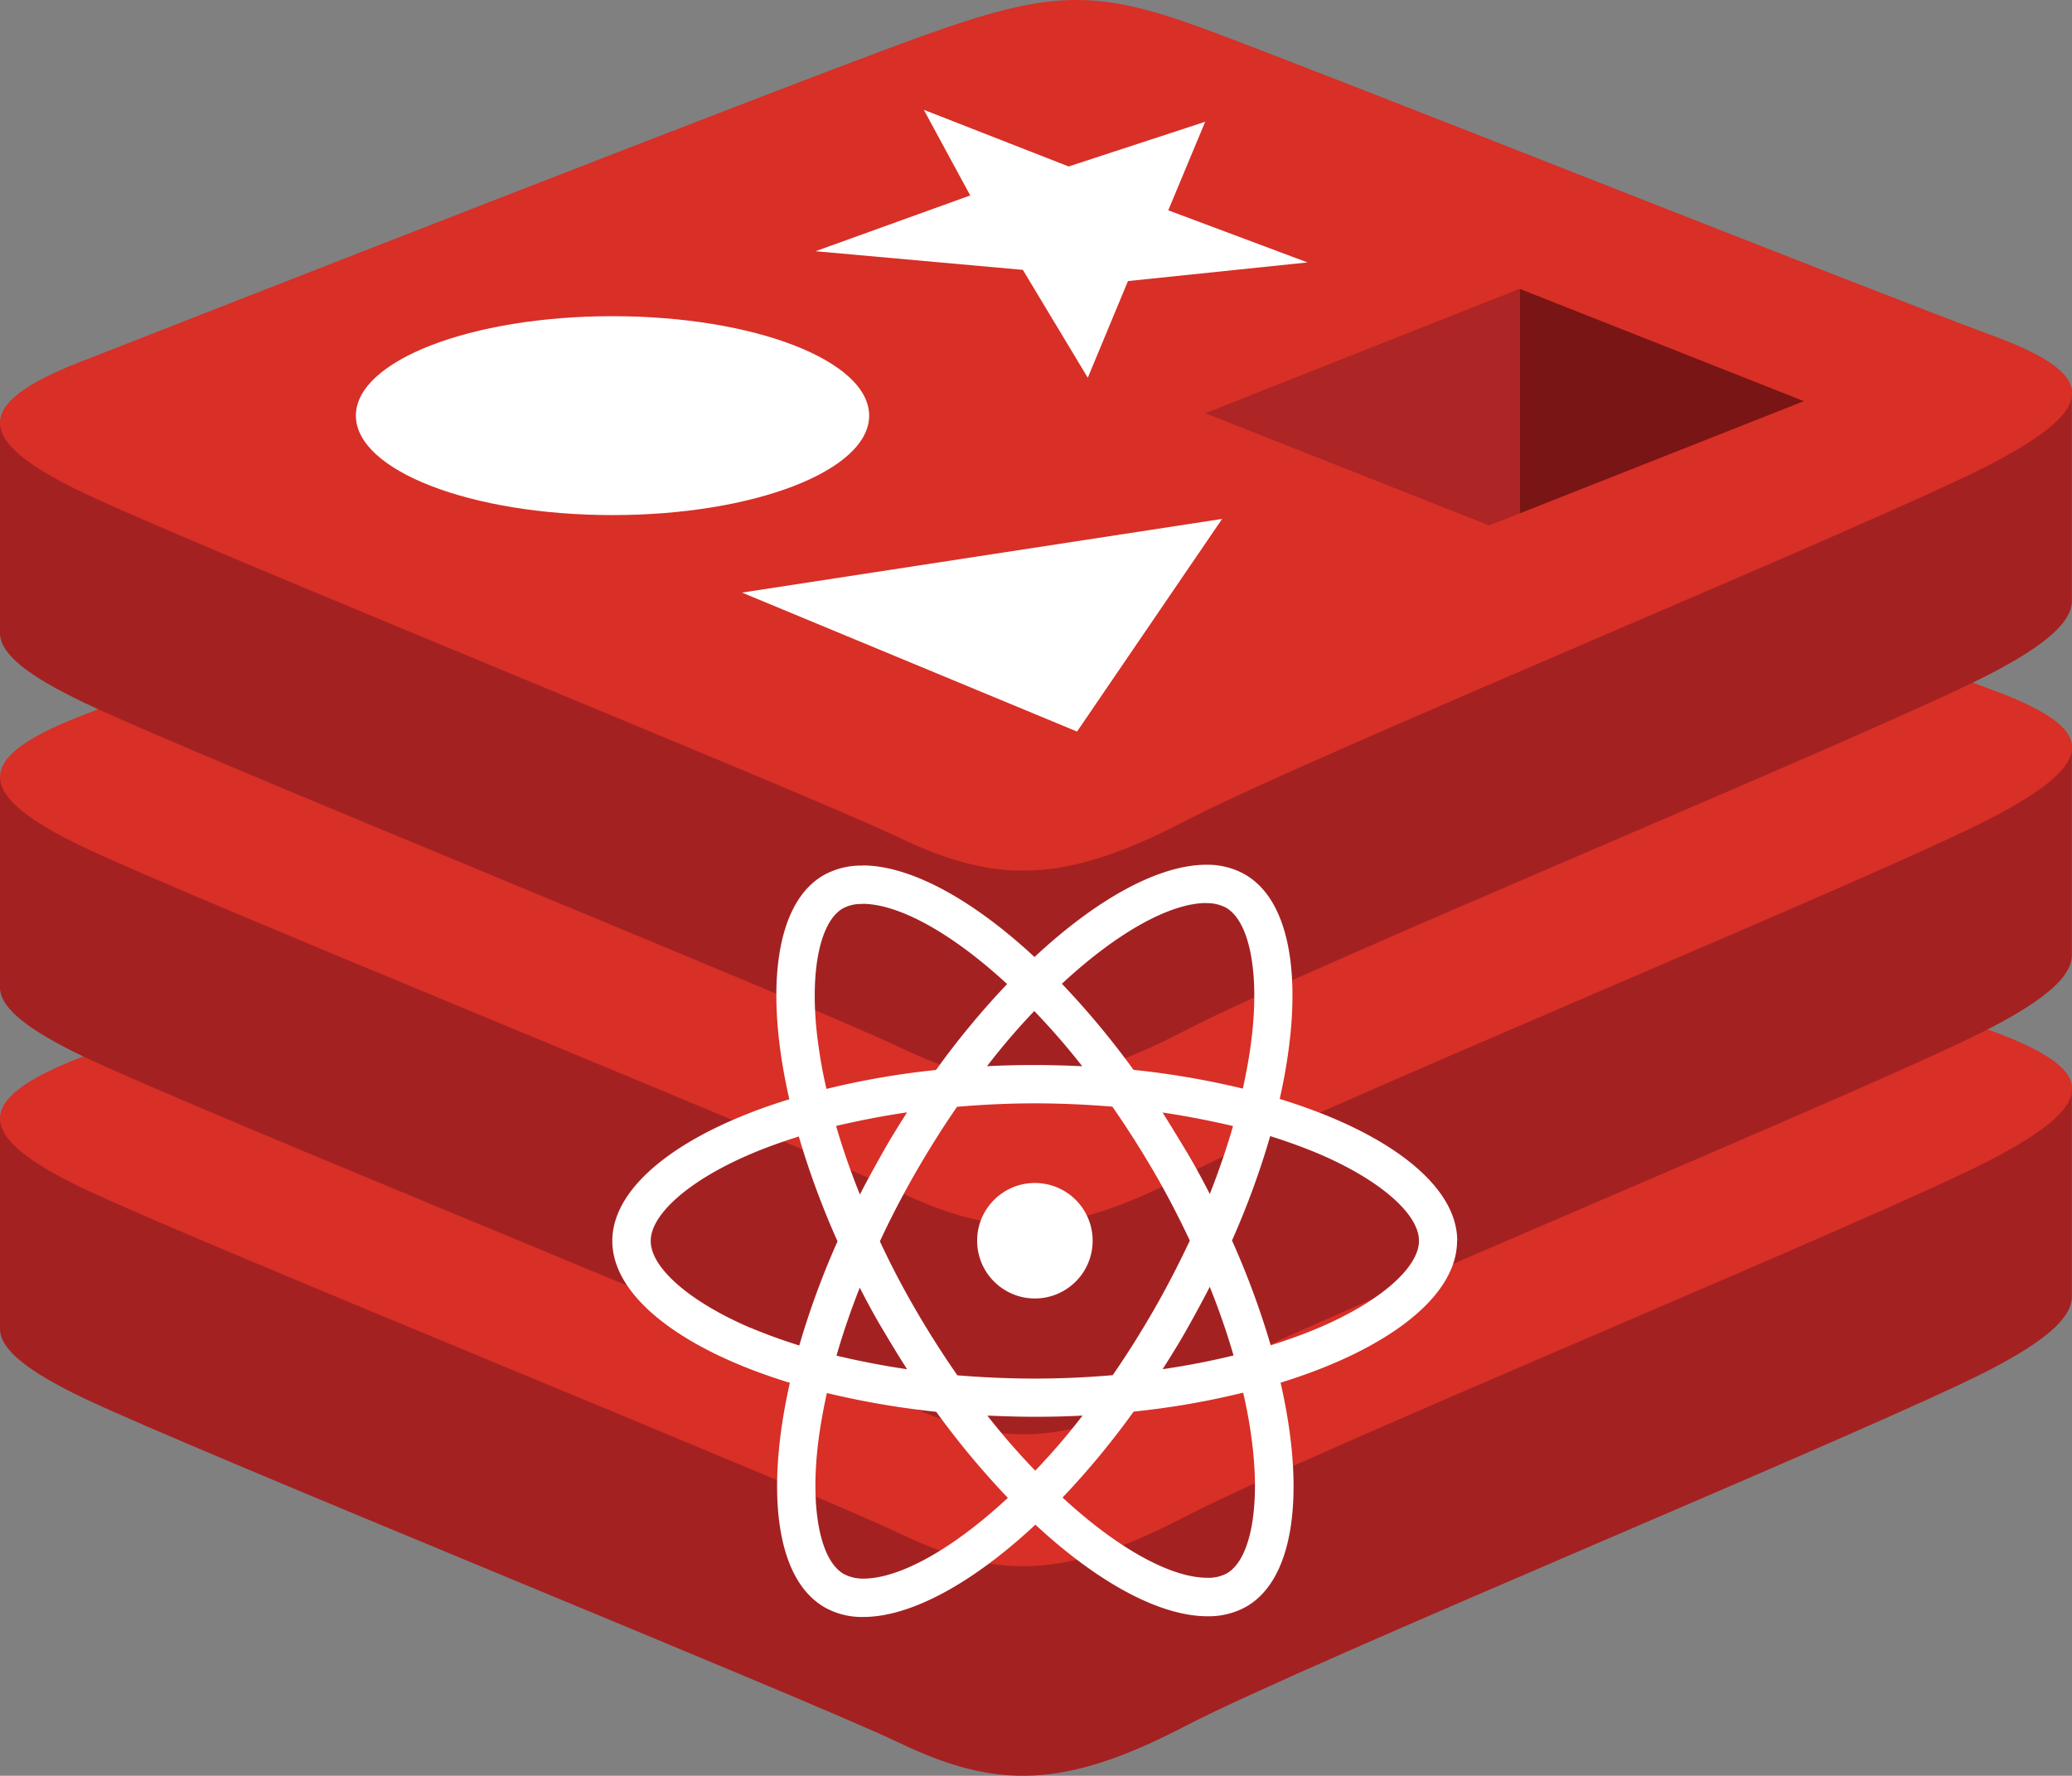 <svg id="图层_1" data-name="图层 1" xmlns="http://www.w3.org/2000/svg" viewBox="0 0 503.32 431.39"><rect x="0" y="0" width="503.32" height="431.39" fill="#808080" stroke="none"/><defs><style>.cls-1{fill:#a42122;}.cls-2{fill:#d82f27;}.cls-3{fill:#fff;}.cls-4{fill:#791514;}.cls-5{fill:#ad2524;}</style></defs><path class="cls-1" d="M487.43,373.57c-26.86,14-166,71.21-195.62,86.65s-46.08,15.3-69.48,4.12-171.47-71-198.15-83.75c-13.33-6.37-20.34-11.75-20.34-16.83V312.88s192.77-42,223.89-53.13,41.92-11.57,68.4-1.86,184.85,38.27,211,47.86c0,0,0,45.43,0,50.15C507.14,360.93,501.1,366.45,487.43,373.57Z" transform="translate(-3.84 -40.93)"/><path class="cls-2" d="M487.43,322.68c-26.86,14-166,71.21-195.62,86.65s-46.08,15.3-69.48,4.11-171.47-71-198.15-83.74-27.23-21.53-1-31.78,173.46-68,204.59-79.21,41.91-11.57,68.4-1.86,164.79,64.75,191,74.34S514.29,308.68,487.43,322.68Z" transform="translate(-3.84 -40.93)"/><path class="cls-1" d="M487.43,290.61c-26.86,14-166,71.21-195.62,86.66s-46.08,15.29-69.48,4.1-171.47-71-198.15-83.74c-13.33-6.38-20.34-11.75-20.34-16.82V229.92s192.77-42,223.89-53.13,41.92-11.57,68.4-1.86,184.85,38.26,211,47.85c0,0,0,45.44,0,50.16C507.14,278,501.1,283.49,487.43,290.61Z" transform="translate(-3.84 -40.93)"/><path class="cls-2" d="M487.43,239.72c-26.86,14-166,71.21-195.62,86.66s-46.08,15.29-69.48,4.1-171.47-71-198.15-83.74S-3,225.21,23.15,215s173.46-68,204.59-79.2,41.91-11.57,68.4-1.86,164.79,64.75,191,74.34S514.29,225.72,487.43,239.72Z" transform="translate(-3.84 -40.93)"/><path class="cls-1" d="M487.43,204.57c-26.86,14-166,71.21-195.62,86.66s-46.08,15.29-69.48,4.11-171.47-71-198.15-83.75c-13.33-6.37-20.34-11.75-20.34-16.82V143.89s192.77-42,223.89-53.13,41.92-11.57,68.4-1.87,184.85,38.27,211,47.86c0,0,0,45.44,0,50.15C507.14,191.93,501.1,197.45,487.43,204.57Z" transform="translate(-3.84 -40.93)"/><path class="cls-2" d="M487.43,153.68c-26.86,14-166,71.21-195.62,86.66s-46.08,15.29-69.48,4.11-171.47-71-198.15-83.75-27.23-21.52-1-31.79,173.46-68,204.59-79.19,41.91-11.57,68.4-1.87,164.79,64.75,191,74.34S514.29,139.68,487.43,153.68Z" transform="translate(-3.84 -40.93)"/><polygon class="cls-3" points="317.61 63.75 274 68.28 264.24 91.77 248.47 65.56 198.11 61.03 235.68 47.48 224.41 26.68 259.59 40.44 292.76 29.58 283.79 51.09 317.61 63.75"/><polygon class="cls-3" points="261.63 177.72 180.24 143.96 296.87 126.06 261.63 177.72"/><ellipse class="cls-3" cx="148.79" cy="100.97" rx="62.34" ry="24.16"/><polygon class="cls-4" points="369.15 70.17 438.18 97.45 369.21 124.7 369.15 70.17"/><polygon class="cls-5" points="292.79 100.38 369.15 70.17 369.21 124.7 361.72 127.63 292.79 100.38"/><path class="cls-3" d="M284.79,270.9" transform="translate(-3.84 -40.93)"/><path class="cls-3" d="M357.82,342.36c0-13.59-17-26.47-43.12-34.46,6-26.6,3.35-47.77-8.45-54.54a18.32,18.32,0,0,0-9.37-2.35v9.33a9.67,9.67,0,0,1,4.77,1.09c5.69,3.26,8.16,15.68,6.23,31.66-.46,3.93-1.21,8.07-2.13,12.3a201.76,201.76,0,0,0-26.56-4.56,203,203,0,0,0-17.4-20.91c13.64-12.68,26.44-19.62,35.14-19.62V251c-11.51,0-26.56,8.2-41.79,22.42-15.22-14.14-30.28-22.25-41.78-22.25v9.33c8.65,0,21.5,6.9,35.13,19.49a196.57,196.57,0,0,0-17.27,20.87,194.64,194.64,0,0,0-26.61,4.6c-1-4.18-1.67-8.24-2.17-12.13-2-16,.46-28.4,6.11-31.7a9.21,9.21,0,0,1,4.81-1.09v-9.33a18.65,18.65,0,0,0-9.46,2.34c-11.75,6.78-14.38,27.9-8.32,54.42-26,8-43,20.87-43,34.42s17,26.48,43.13,34.47c-6,26.6-3.35,47.76,8.45,54.54a18.34,18.34,0,0,0,9.41,2.34c11.5,0,26.56-8.2,41.78-22.42,15.23,14.14,30.28,22.25,41.79,22.25a18.64,18.64,0,0,0,9.45-2.34c11.75-6.77,14.39-27.9,8.32-54.41,25.94-8,42.87-20.88,42.87-34.43Zm-54.45-27.9c-1.55,5.4-3.47,11-5.65,16.53-1.71-3.35-3.51-6.7-5.48-10s-4-6.61-6-9.79c5.94.88,11.67,2,17.15,3.3ZM284.21,359c-3.26,5.65-6.61,11-10.08,16-6.23.54-12.55.83-18.91.83s-12.63-.29-18.82-.79c-3.47-5-6.86-10.29-10.12-15.9s-6.06-11-8.7-16.64c2.59-5.61,5.52-11.21,8.66-16.69,3.26-5.65,6.61-11,10.08-16,6.23-.54,12.55-.84,18.9-.84s12.64.3,18.83.8c3.47,5,6.86,10.29,10.12,15.89s6.06,11.05,8.7,16.65c-2.64,5.61-5.52,11.21-8.66,16.69Zm13.51-5.44c2.26,5.61,4.18,11.21,5.77,16.65-5.48,1.34-11.25,2.47-17.23,3.34,2.05-3.22,4.1-6.52,6-9.91s3.73-6.73,5.44-10.08ZM255.31,398.2a172.44,172.44,0,0,1-11.63-13.38c3.76.16,7.61.29,11.5.29s7.82-.08,11.63-.29A161.67,161.67,0,0,1,255.31,398.2Zm-31.12-24.64c-5.94-.87-11.67-2-17.15-3.3,1.55-5.39,3.47-11,5.65-16.52,1.71,3.35,3.51,6.69,5.48,10S222.14,370.39,224.19,373.56Zm30.91-87a172.65,172.65,0,0,1,11.63,13.39c-3.77-.17-7.62-.29-11.51-.29s-7.82.08-11.62.29A161.86,161.86,0,0,1,255.1,286.52Zm-30.95,24.64c-2.05,3.22-4.1,6.52-6,9.91s-3.72,6.69-5.43,10c-2.26-5.6-4.19-11.21-5.78-16.65,5.48-1.29,11.26-2.42,17.24-3.3Zm-37.86,52.37c-14.8-6.32-24.38-14.6-24.38-21.17s9.58-14.89,24.38-21.16c3.6-1.55,7.53-2.93,11.59-4.23a200.67,200.67,0,0,0,9.41,25.48A197.62,197.62,0,0,0,198,367.79c-4.14-1.29-8.08-2.72-11.72-4.26ZM208.8,423.3c-5.69-3.27-8.16-15.69-6.24-31.67.47-3.93,1.22-8.07,2.14-12.29a205.12,205.12,0,0,0,26.56,4.56,203.83,203.83,0,0,0,17.4,20.91c-13.64,12.67-26.44,19.62-35.14,19.62a10.06,10.06,0,0,1-4.72-1.13ZM308,391.42c2,16-.46,28.41-6.11,31.71a9.31,9.31,0,0,1-4.81,1.09c-8.66,0-21.5-6.9-35.13-19.49a197.94,197.94,0,0,0,17.27-20.88,194.22,194.22,0,0,0,26.6-4.6A115.27,115.27,0,0,1,308,391.42Zm16.1-27.89c-3.59,1.54-7.53,2.92-11.58,4.22a201.52,201.52,0,0,0-9.41-25.47,198.7,198.7,0,0,0,9.28-25.35c4.14,1.3,8.07,2.72,11.75,4.27,14.81,6.31,24.39,14.6,24.39,21.16s-9.62,14.89-24.43,21.17Z" transform="translate(-3.84 -40.93)"/><circle class="cls-3" cx="251.39" cy="301.41" r="14.03"/><path class="cls-3" d="M285.8,275.3" transform="translate(-3.84 -40.93)"/></svg>